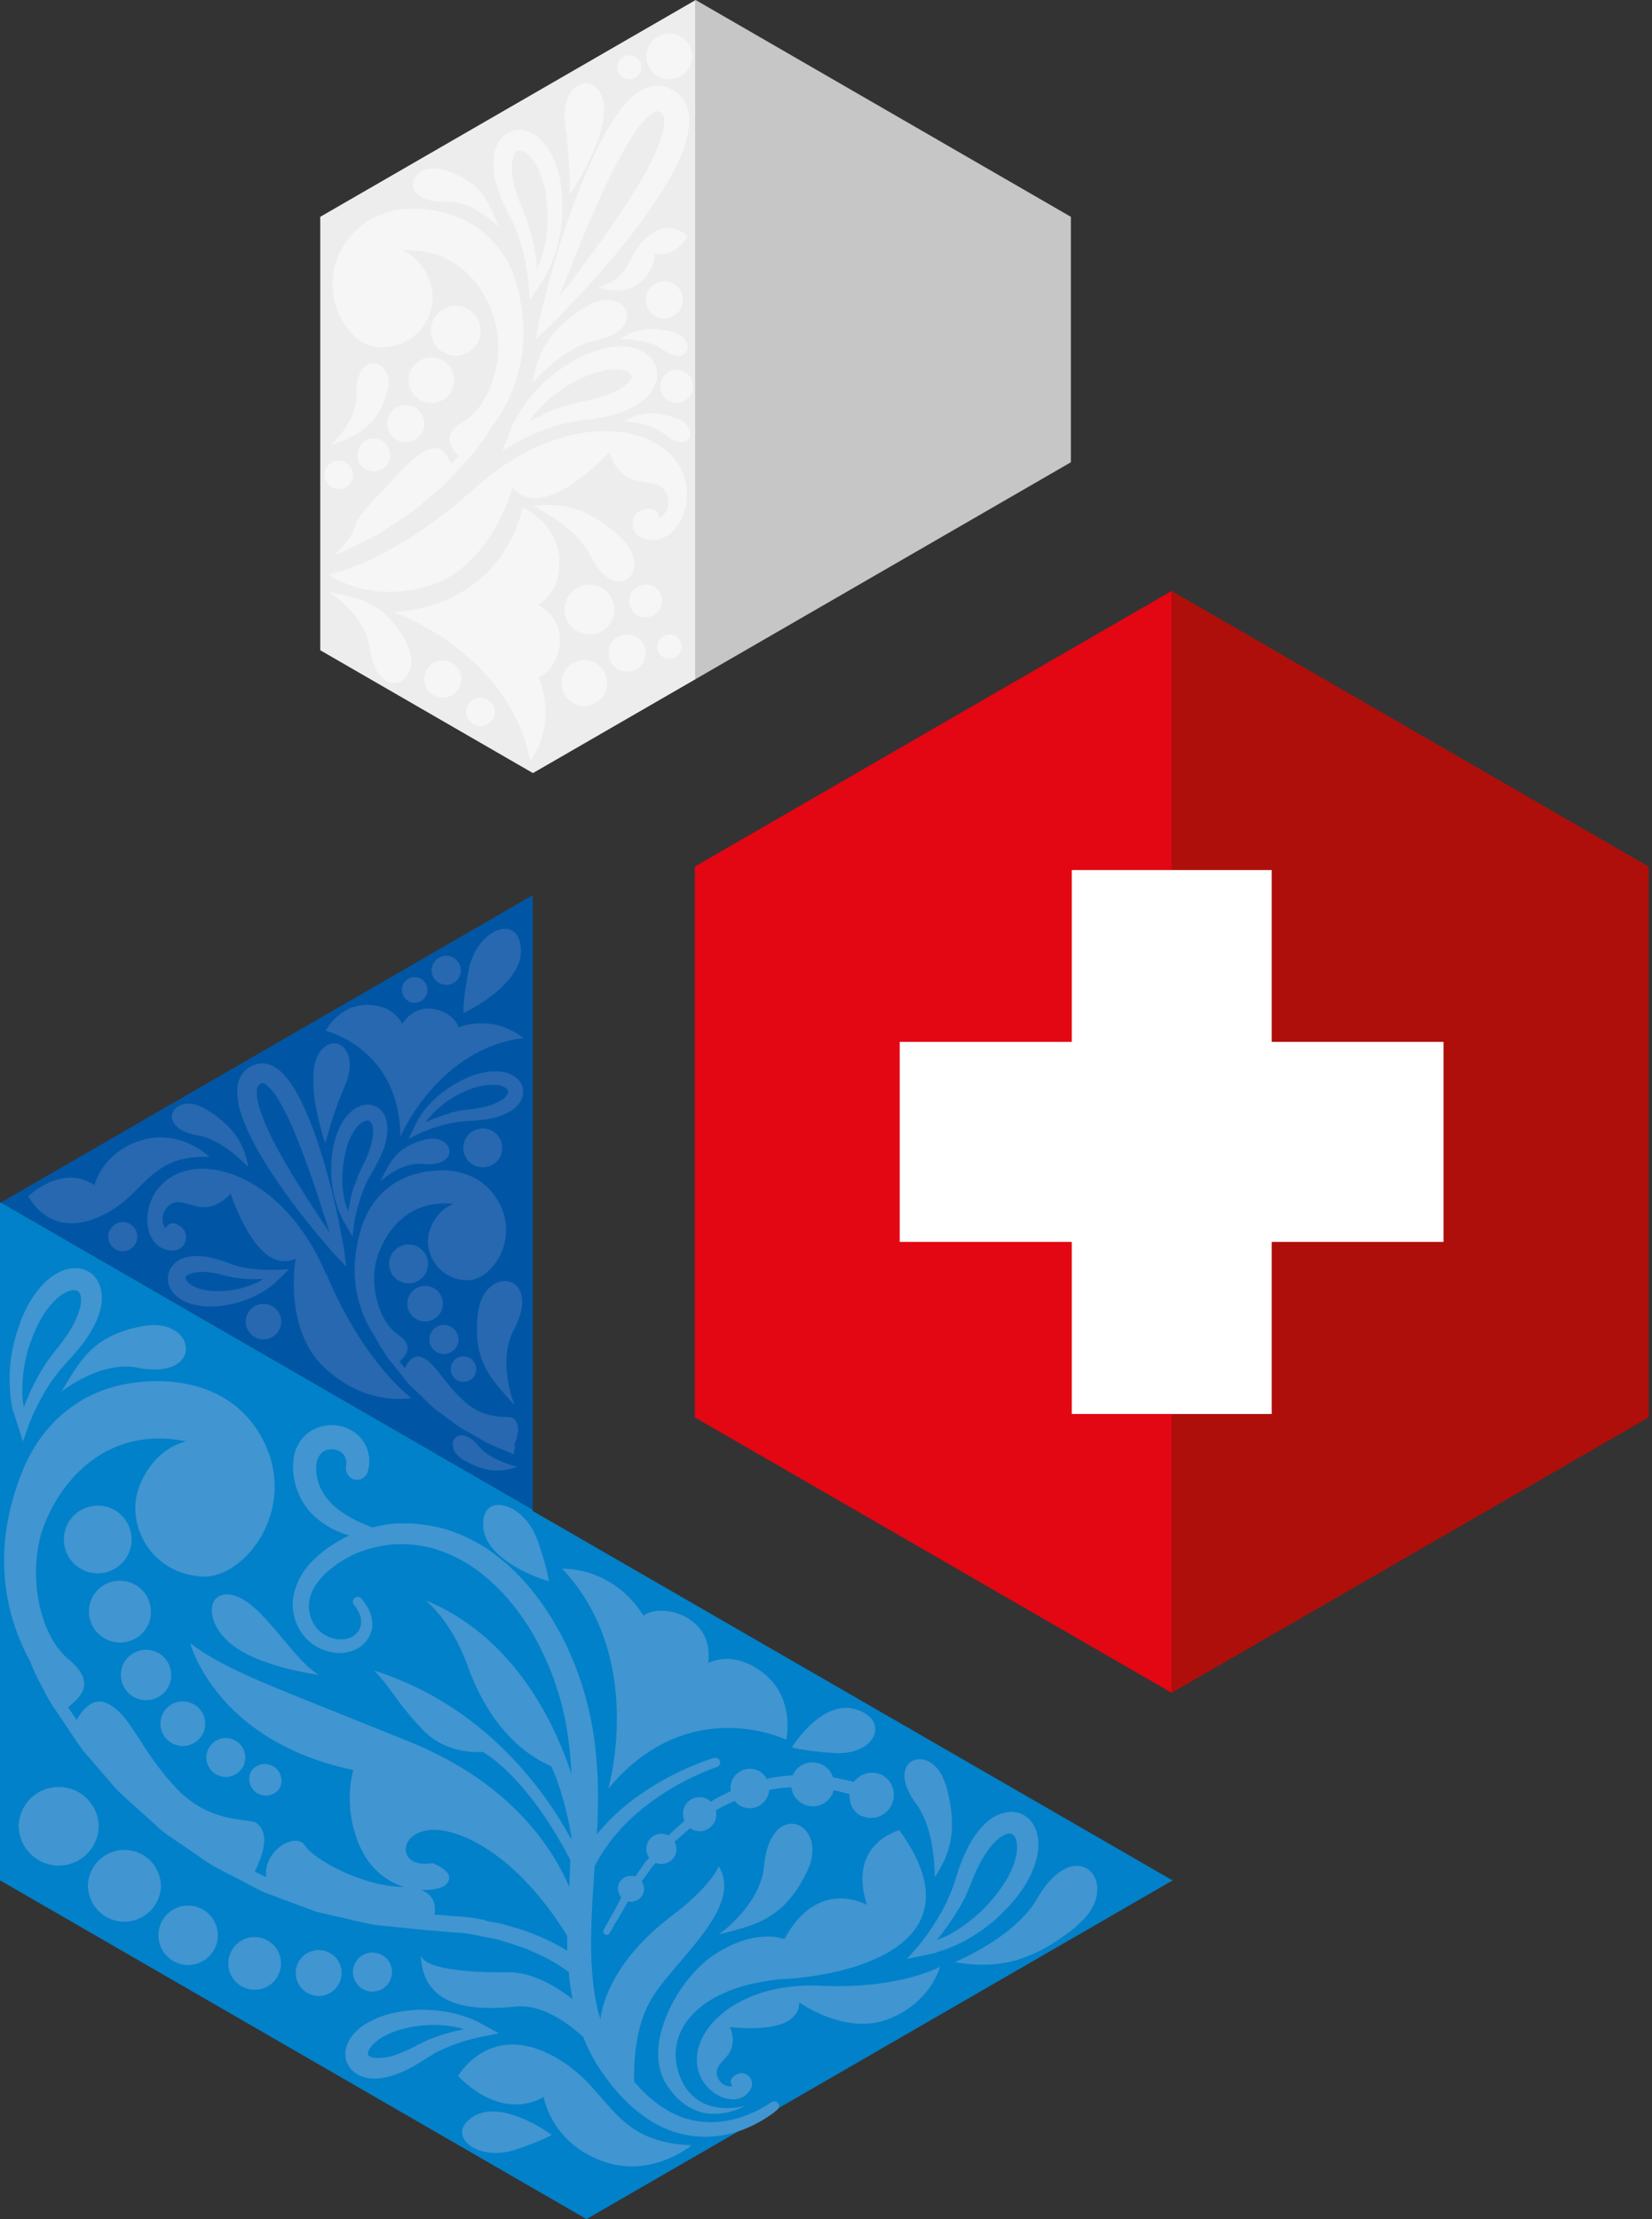 <svg width="35" height="47" fill="none" xmlns="http://www.w3.org/2000/svg"><rect width="100%" height="100%" fill="#333333" stroke="none"/><path d="M0 39.825L12.426 47l12.42-7.175v-.024l-.023.015-13.537-7.814v-.03L.019 25.468l-.019.01v14.348z" fill="#0081C9"/><path d="M4.963 34.872c-.645-.461-.616-1.226-.025-1.086.63.154 1.27 1.385 1.823 1.688 0 0-1.154-.14-1.798-.602zm6.559 9.536s-.808.577-1.818-.437c0 0 .63-1.12 1.943-.462 1.317.659 1.226 1.861 3.005 1.928 0 0-.86.726-1.914.327-1.077-.408-1.221-1.356-1.221-1.356" fill="#4195D1"/><path d="M10.031 44.827c-.62.38.063.971.875.707.592-.193.784-.318.784-.318s-1.039-.77-1.659-.39zm-8.786-5.314a.852.852 0 01-.85-.846.849.849 0 011.697 0c0 .466-.38.846-.847.846zm2.165.414a.774.774 0 11-1.548 0 .774.774 0 011.547 0zm.576.433c.347 0 .63.283.63.63a.632.632 0 01-.63.629.632.632 0 01-.63-.63c0-.346.284-.63.63-.63zm1.967 1.225a.558.558 0 11-1.116 0 .558.558 0 011.116 0zm1.284.203a.484.484 0 11-.971 0c0-.27.216-.486.486-.486.269 0 .485.216.485.486zm1.068-.02a.413.413 0 11-.827 0 .413.413 0 01.827 0zm12.007-1.332c.043-.081.086-.163.135-.25.038-.091.081-.187.12-.284.072-.187.149-.365.255-.543.1-.173.23-.341.375-.447.072-.053.149-.082.197-.077.048 0 .058.02.091.048.072.077.082.293.03.476-.049.192-.14.38-.256.553a3.293 3.293 0 01-.375.471 3.31 3.31 0 01-.784.597 2.161 2.161 0 01-.255.11c.13-.159.299-.375.462-.659m-.457.914c.101-.029.226-.067.361-.13a2.87 2.87 0 00.442-.235 3.34 3.34 0 00.476-.361c.145-.135.308-.303.448-.486.14-.187.269-.399.35-.649.04-.125.073-.26.073-.404a.805.805 0 00-.125-.466.538.538 0 00-.51-.236.82.82 0 00-.433.192c-.216.183-.346.4-.452.611a3.85 3.85 0 00-.235.62c-.03.092-.063.178-.092.26-.038.082-.072.164-.105.24-.15.303-.313.544-.428.703-.12.163-.193.245-.193.245l-.211.24.394-.081c.058-.015.14-.025.24-.058M.842 29.083c.048-.077.096-.154.149-.236.057-.077.12-.159.182-.24.125-.154.24-.308.342-.481.096-.173.182-.366.197-.539.01-.086 0-.163-.029-.206-.024-.044-.043-.039-.087-.053-.1-.024-.288.072-.423.206-.14.135-.26.308-.35.486a3.53 3.53 0 00-.222.548 2.967 2.967 0 00-.125.962c0 .101.014.192.029.274.072-.187.178-.438.337-.716m-.558.831a2.164 2.164 0 01-.063-.375 3.204 3.204 0 01.067-1.072c.049-.188.111-.409.202-.615a2.22 2.22 0 01.385-.616c.087-.096.188-.188.313-.26a.771.771 0 01.457-.12.535.535 0 01.452.322.834.834 0 01.048.462c-.048.274-.173.49-.298.683-.13.192-.28.36-.414.505-.063.067-.12.14-.178.202-.053.072-.1.14-.154.206a4.725 4.725 0 00-.394.707c-.082.183-.116.284-.116.284l-.105.298-.12-.375c-.015-.053-.049-.13-.068-.236m15.888 9.613c-.077.827-.962 1.443-.962 1.443.736-.202 1.366-.289 1.871-1.328.505-1.038-.774-1.6-.909-.115zm6.646 1.246c-1.01.831-1.765.923-2.602.779 0 0 1.27-.52 1.741-1.342.851-1.476 1.866-.274.856.558m-2.789-2.972c.264.919.106 1.448-.236 1.962 0 0 .024-1-.39-1.553-.735-1 .361-1.327.621-.409" fill="#4195D1"/><path d="M16.648 41.912c-1.813.13-2.607 1.097-2.25 2.049.355.952 1.384.64 1.384.64s-.976.596-1.654-.438c-.553-.846.245-2.27 1.015-2.77.884-.577 1.476-.322 1.476-.322.707-1.327 1.75-.726 1.75-.726-.428-1.294.683-1.582.683-1.582 1.625 2.226-.591 3.024-2.409 3.154" fill="#4195D1"/><path d="M17.398 42.057c1.65.077 2.515-.4 2.515-.4s-.178.75-1.092 1.107c-.909.356-1.89-.356-1.89-.356s.039.322-.389.466c-.428.145-1.077.058-1.077.058s.135.27 0 .524c-.096.188-.375.318-.25.563.1.202.303.168.303.168-.096-.134.014-.235.154-.274.144-.038.404.168.163.428-.24.26-.76.091-.976-.322-.428-.822.61-2.053 2.53-1.962m-9.392 1.159c.125-.092.279-.164.433-.212a2.5 2.5 0 011.269-.062c.048.01.087.024.13.038-.149.03-.337.072-.548.145-.072.028-.144.052-.217.081-.072.039-.149.072-.226.11a2.977 2.977 0 01-.437.198 1.11 1.11 0 01-.452.072.243.243 0 01-.14-.048c-.019-.02 0-.014-.014-.038-.01-.058.082-.198.207-.284m-.472.692c.135.092.275.11.395.116.24 0 .437-.072.615-.15.178-.076.337-.177.476-.269a3.1 3.1 0 00.188-.115c.067-.034.13-.063.187-.091a3.83 3.83 0 01.813-.26l.067-.015.299-.057-.323-.178c-.043-.02-.1-.063-.182-.096a2.606 2.606 0 00-.697-.197 2.837 2.837 0 00-1.03.038 1.876 1.876 0 00-.572.221 1.134 1.134 0 00-.27.221.687.687 0 00-.177.376.479.479 0 00.211.452m10.132-6.776c-.654-.043-.884-.12-.884-.12s.63-1.03 1.36-.803c.731.23.419.986-.48.923m-7.415-4.775c-.082-.765.85-.572 1.149.279.216.62.236.86.236.86s-1.309-.374-1.39-1.139m-8.526.875a.722.722 0 01-.264-.981.722.722 0 01.98-.264.717.717 0 11-.716 1.245zM3.12 34.45a.659.659 0 11-1.14-.661.659.659 0 011.14.66zm.241.562a.54.54 0 01.198.73.54.54 0 01-.731.198.54.54 0 01-.198-.731.54.54 0 01.731-.197zm.924 1.731a.476.476 0 01-.65.173.472.472 0 01-.173-.644.476.476 0 01.65-.173c.225.13.302.418.173.644zm.855.687a.41.41 0 01-.562.15.41.41 0 01-.15-.563.41.41 0 01.563-.149.41.41 0 01.15.563zm.79.438a.353.353 0 01-.612-.35.353.353 0 01.611.35zm12.305.592a.478.478 0 01-.236-.457 3.178 3.178 0 00-.341-.087c-.01.039-.015.077-.039.111a.459.459 0 01-.63.168.45.45 0 01-.221-.341c-.144.01-.298.02-.447.053-.01 0-.015 0-.024.005a.417.417 0 01-.62.332.371.371 0 01-.111-.102c-.135.063-.274.125-.4.202a.356.356 0 01-.529.39c-.004 0-.009-.01-.014-.015-.11.101-.23.193-.332.294a.318.318 0 010 .308.323.323 0 01-.399.134c-.033.039-.072.082-.1.12-.068.097-.13.183-.198.274a.28.28 0 01.015.294.285.285 0 01-.303.13c-.096.158-.169.303-.236.404-.096.163-.15.26-.15.26a.07.07 0 01-.1.033.073.073 0 01-.029-.101l.15-.27c.066-.105.134-.25.225-.413a.268.268 0 01-.038-.322.284.284 0 01.332-.12l.192-.28c.029-.042.067-.08.1-.12a.332.332 0 01-.018-.346.325.325 0 01.428-.125c.105-.105.226-.202.341-.307a.362.362 0 01.01-.323.356.356 0 01.49-.13c.02.015.034.034.053.049.135-.087.284-.159.428-.226a.425.425 0 01.043-.265.417.417 0 01.568-.154.406.406 0 01.149.164c.01 0 .019-.005.029-.01.182-.043.36-.057.529-.072.004-.014.004-.029.014-.043a.458.458 0 01.832.086c.168.03.317.068.442.101a.48.48 0 01.625-.134.486.486 0 01-.485.841m-5.343-.567s.808-2.78-.98-4.66c1.202.024 1.721.995 1.721.995.414-.288 1.515.025 1.375 1.006 0 0 .534-.308 1.193.23.659.539.461 1.395.461 1.395s-2.058-1.015-3.77 1.034z" fill="#4195D1"/><path d="M10.29 40.681c.102.02.198.039.294.053.091.024.183.053.27.077.35.096.644.226.88.346.105.053.201.111.283.16v-.313c-.322-.53-1.067-1.592-2.111-2.068-1.428-.65-1.707.692-.745.524 0 0 .557.197.279.462-.068.062-.27.12-.52.105.284.111.322.347.284.525.154.01.313.024.462.033.22.01.432.048.63.087m-9.007-4.285c-.077-.115-.154-.226-.226-.341-.077-.125-.125-.236-.193-.356a3.916 3.916 0 01-.23-.5c-.481-.875-.885-2.28-.15-4.068.38-.919 1.145-1.63 2.198-1.813 1.072-.188 2.385.053 2.948 1.322.63 1.433-.495 2.809-1.351 2.76-1.12-.062-1.66-1.158-1.313-1.961.346-.808.98-.9.98-.9-1.75-.36-2.72.928-3.038 1.832-.322.9-.125 2.232.548 2.79.62.519.192.826-.02 1.01l.063.09.12.178c.106-.197.347-.528.693-.331.476.274.673.986 1.414 1.77.735.783 1.558.624 1.712.75.298.24.096.726-.044 1.019.072.038.145.072.217.11.01 0 .019.005.024.01-.072-.567.625-.966.817-.673.212.322 1.255.87 2.073.88h.029c-.37-.116-.765-.394-.986-.981-.308-.813-.087-1.496-.087-1.496-2.914-.605-3.457-2.683-3.457-2.683.832.606 1.591.846 4.65 2.087 2.202.89 3.068 2.332 3.38 3.073.01-.188.015-.38.024-.568-.274-.533-.961-1.726-1.851-2.293 0 0-.73.086-1.255-.447-.524-.53-.736-.967-1.053-1.275 2.423.765 3.698 2.679 4.179 3.578v-.067c-.164-.972-.428-1.486-.428-1.486-1-.438-1.52-1.433-1.756-2.092-.355-1-.908-1.423-.908-1.423 1.88.774 2.736 2.596 3.096 3.683a9.046 9.046 0 00-.11-1.02 6.028 6.028 0 00-.697-1.928c-.327-.572-.775-1.087-1.29-1.438a3.135 3.135 0 00-.821-.39 2.642 2.642 0 00-.861-.09 2.739 2.739 0 00-.798.197 2.43 2.43 0 00-.64.423c-.173.168-.293.356-.332.553-.043.197.01.39.106.538a.67.67 0 00.409.284c.134.034.293.02.394-.043.216-.125.202-.351.15-.476-.059-.13-.121-.193-.116-.193a.099.099 0 01.01-.144.1.1 0 01.144.01c-.005.005.072.067.163.24a.72.72 0 01.067.366.626.626 0 01-.279.433.812.812 0 01-.61.09.993.993 0 01-.587-.374 1.064 1.064 0 01-.197-.784 1.42 1.42 0 01.409-.77c.22-.22.452-.374.74-.523l.043-.015-.057-.014a1.853 1.853 0 01-.669-.375 1.419 1.419 0 01-.447-.813 1.25 1.25 0 010-.5.823.823 0 01.293-.471.846.846 0 01.938-.043.75.75 0 01.36.6c0 .087 0 .15-.014.188l-.014.062a.238.238 0 01-.279.183.242.242 0 01-.183-.279c-.01 0 .058-.211-.134-.317-.096-.058-.27-.068-.366.014a.382.382 0 00-.115.178.777.777 0 00-.01.303c.03.216.135.414.28.568.143.158.326.274.494.365.164.087.313.144.419.183a2.51 2.51 0 01.384-.077 3.2 3.2 0 011.02.077c.341.081.668.235.976.423.606.404 1.092.957 1.472 1.61.365.616.634 1.347.774 2.073.144.731.159 1.477.13 2.193 0 .067-.01.135-.015.202a4.442 4.442 0 01.755-.726 5.78 5.78 0 011.16-.678c.33-.15.571-.216.571-.216a.103.103 0 01.125.067.098.098 0 01-.067.125s-.221.072-.539.226a5.451 5.451 0 00-1.082.692c-.178.15-.346.308-.485.477a2.09 2.09 0 00-.193.24c-.057.082-.115.154-.154.23-.043.073-.081.14-.12.203-.005.014-.01.019-.014.033-.029.404-.053.803-.067 1.193-.024.659 0 1.293.134 1.86.015.063.039.121.053.184.101-.688.577-1.477 1.515-2.188.856-.65.995-1.049.995-1.049.544.895-1 2.034-1.457 2.861-.312.563-.346 1.29-.336 1.698.307.37.668.635 1.024.76.38.134.745.115 1.029.053a2.51 2.51 0 00.644-.246c.145-.076.207-.13.207-.125.043-.033.106-.029.14.01a.1.1 0 01-.01.144s-.072.068-.221.164c-.15.096-.37.226-.693.322-.317.091-.745.14-1.202.005-.462-.125-.914-.448-1.284-.875a5.392 5.392 0 01-.274-.347c-.077-.115-.159-.23-.236-.375a3.547 3.547 0 01-.202-.432c-.331-.303-.884-.703-1.442-.645-.88.091-1.962.034-2-1.087.076.294 1.024.37 1.86.361.52-.005 1.034.322 1.357.572a4.619 4.619 0 01-.082-.577c-.101-.072-.255-.182-.472-.293a4.304 4.304 0 00-.812-.327c-.082-.024-.164-.053-.255-.077-.091-.02-.183-.034-.274-.053-.188-.038-.385-.082-.596-.087l-.674-.057a83.83 83.83 0 00-.721-.072c-.125-.015-.25-.02-.375-.044a25.412 25.412 0 00-.39-.086c-.26-.063-.529-.12-.798-.188-.26-.096-.52-.192-.788-.293-.13-.053-.27-.091-.4-.159-.125-.067-.254-.134-.384-.202-.255-.14-.524-.255-.765-.418-.24-.168-.48-.332-.726-.5a2.078 2.078 0 01-.341-.274l-.327-.294c-.217-.197-.443-.38-.626-.61l-.562-.65c-.168-.226-.317-.466-.471-.692m1.62-7.424c-.798-.154-1.616.51-1.616.51.395-.636.645-1.203 1.756-1.395 1.115-.188 1.293 1.163-.14.885z" fill="#4195D1"/><path d="M11.286 18.96L.02 25.468l11.267 6.506V18.961z" fill="#0056A4"/><path d="M6.804 22.25c.318-.39.808.014.515.716a9.14 9.14 0 00-.428 1.25s-.505-1.452-.092-1.966m1.684 4.895a.417.417 0 01-.202-.549.417.417 0 01.548-.201.417.417 0 01.202.548.411.411 0 01-.548.197m1.572-2.452a.417.417 0 01-.202-.548.417.417 0 01.548-.202.417.417 0 01.202.548.411.411 0 01-.548.197m-.707 3.087a.378.378 0 01-.5.183.378.378 0 01-.183-.5.378.378 0 01.5-.183c.188.087.27.313.183.5zm-3.424.38a.378.378 0 01-.5.183.378.378 0 01-.182-.5.378.378 0 01.5-.183.378.378 0 01.182.5zm3.593-.067a.308.308 0 11-.26.557.308.308 0 01.26-.557zm.047-7.819a.308.308 0 11-.259.557.308.308 0 01.26-.557zm-6.842 5.645a.308.308 0 11-.26.558.308.308 0 01.26-.558zm7.343 3.203a.269.269 0 01-.361.13.273.273 0 01-.13-.36.273.273 0 01.36-.13.273.273 0 01.13.36zM9.03 21.081a.269.269 0 01-.36.13.273.273 0 01-.13-.36.273.273 0 01.361-.13.273.273 0 01.13.36z" fill="#2768B1"/><path d="M9.954 27.116c-.644.02-1.005-.577-.851-1.053.159-.476.514-.563.514-.563-1.014-.12-1.505.669-1.644 1.198-.14.529.043 1.279.452 1.563.38.264.149.461.038.577.015.014.024.033.039.048.024.029.053.062.077.096.053-.12.173-.322.38-.226.283.134.432.529.894.938.462.408.923.279 1.015.341.182.125.091.409.024.582.01 0 .014.005.024.01-.015.057-.024.115-.034.173a3.386 3.386 0 01-.149-.063c-.149-.067-.313-.12-.457-.202l-.437-.25a1.24 1.24 0 01-.212-.14l-.202-.148c-.135-.101-.274-.193-.385-.318-.12-.115-.235-.23-.355-.341-.111-.12-.202-.25-.303-.37a2.654 2.654 0 00-.15-.183c-.052-.068-.081-.13-.124-.193a3.118 3.118 0 01-.16-.274c-.317-.476-.62-1.255-.292-2.313.168-.543.567-.985 1.163-1.144.606-.164 1.366-.091 1.75.606.433.784-.139 1.625-.63 1.644m-3.024-.125c.798 1.9 1.798 2.621 1.798 2.621s-.937.202-1.832-.635c-.894-.836-.615-2.317-.615-2.317s-.346.216-.736-.193c-.39-.404-.644-1.183-.644-1.183s-.236.298-.587.289c-.264-.005-.558-.25-.77.019-.173.221-.028.433-.028.433.1-.183.274-.116.394.029.115.14.029.543-.394.413-.423-.13-.515-.808-.164-1.27.698-.923 2.645-.413 3.573 1.8m.606-1.891c.024-.062.048-.125.067-.192.03-.063.063-.13.092-.202.067-.125.125-.255.168-.395.043-.139.072-.288.058-.413a.236.236 0 00-.053-.14c-.024-.028-.039-.024-.072-.024-.077 0-.198.097-.27.212a1.243 1.243 0 00-.173.4 2.596 2.596 0 00-.072.422c-.01.13-.01.265 0 .38.01.12.029.226.053.322.02.073.043.135.063.193.024-.145.057-.337.13-.563m-.27.678a1.48 1.48 0 01-.1-.255 2.343 2.343 0 01-.12-.774c-.001-.14.013-.308.047-.471.034-.164.087-.332.183-.495a.824.824 0 01.182-.231.584.584 0 01.308-.154.392.392 0 01.37.159c.077.11.097.22.101.322.005.202-.048.375-.11.529a3.465 3.465 0 01-.217.423c-.033.058-.067.115-.096.173a2.617 2.617 0 00-.077.173 3.83 3.83 0 00-.173.563c-.029.14-.038.22-.038.22l-.03.227-.143-.25c-.02-.039-.053-.087-.087-.154" fill="#2768B1"/><path d="M4.14 27.26c.11.048.24.077.37.082.13.01.25 0 .38-.014.116-.02.231-.039.332-.077a1.56 1.56 0 00.27-.11c.033-.015.062-.04.09-.054-.12.005-.268.01-.446-.005-.058-.01-.12-.014-.183-.024l-.192-.043a2.018 2.018 0 00-.37-.072.88.88 0 00-.361.034c-.048.019-.087.048-.096.067-.01.02 0 .014 0 .034 0 .048.1.144.211.187M3.66 26.8a.528.528 0 01.28-.169c.182-.048.346-.028.495 0 .149.03.288.077.408.12l.164.058c.058.015.11.024.163.039a3 3 0 00.52.048h.2l.235-.014-.211.206c-.03.024-.068.068-.12.11a1.806 1.806 0 01-.5.299 2.202 2.202 0 01-.37.12c-.126.024-.275.053-.424.053a1.51 1.51 0 01-.476-.062.848.848 0 01-.245-.125.548.548 0 01-.202-.27.431.431 0 01.081-.409m5.296-2.15c-.462-.048-.895.37-.895.37.193-.38.308-.716.933-.884.625-.164.794.6-.033.51m.871 6.275c.475.274.793.26 1.13.14 0 0-.564-.126-.818-.434-.457-.553-.794.02-.318.294m-5.491-7.449c.644.38.841.77.928 1.245 0 0-.53-.581-1.063-.673-.962-.168-.515-.947.135-.572zm2.39 1.813a20.818 20.818 0 00-.49-1.327 5.816 5.816 0 00-.347-.693 1.311 1.311 0 00-.221-.274c-.039-.034-.072-.053-.092-.053h-.024c-.019.005-.038.015-.033.015-.044.024-.072.062-.077.168 0 .101.024.221.057.341.077.24.183.481.299.707.235.457.495.866.716 1.217.183.284.341.524.471.712-.067-.217-.158-.496-.26-.813zm.437 1.356s-.096-.101-.255-.289c-.158-.187-.39-.456-.64-.793-.254-.337-.543-.74-.807-1.207a4.346 4.346 0 01-.351-.77 1.588 1.588 0 01-.082-.476c0-.09.015-.187.063-.288a.519.519 0 01.235-.24.402.402 0 01.159-.053.49.49 0 01.188.01c.12.028.201.09.269.148.134.12.216.246.298.375.154.255.26.51.36.76.193.5.323.976.429 1.385.105.409.168.755.216.995.048.241.062.38.062.38l.034.25-.173-.187H7.16zm-5.155-1.539s-.577-.486-1.404.226c0 0 .409.885 1.447.462 1.04-.424 1.04-1.342 2.39-1.29 0 0-.61-.6-1.433-.355-.841.25-1.005.957-1.005.957m9.036-5.001c-.038-.774-.942-.442-1.11.457-.126.654-.107.894-.107.894s1.255-.577 1.217-1.356" fill="#2768B1"/><path d="M8.482 24.072s.799-1.866 2.607-2.087c-.664-.524-1.376-.226-1.376-.226-.09-.341-.831-.659-1.192-.067 0 0-.15-.404-.745-.409-.597 0-.876.548-.876.548s1.568.37 1.582 2.241z" fill="#2768B1"/><path d="M9.531 23.572c.058-.014.12-.029.187-.043l.207-.03c.135-.014.265-.033.4-.071.13-.039.264-.092.355-.169a.249.249 0 00.087-.115c.01-.034 0-.038-.02-.067-.038-.058-.177-.106-.307-.101-.135 0-.274.024-.404.067a2.148 2.148 0 00-.673.366 1.62 1.62 0 00-.226.211 1.487 1.487 0 00-.12.15 3.2 3.2 0 01.51-.188m-.679.14a2.125 2.125 0 01.38-.463 2.53 2.53 0 01.716-.452c.145-.057.308-.105.486-.115.087 0 .183 0 .28.024a.541.541 0 01.283.164.38.38 0 01.067.375.536.536 0 01-.202.25c-.159.11-.322.158-.476.187a2.484 2.484 0 01-.447.048c-.063 0-.125.01-.188.015-.062.01-.12.019-.173.029-.226.043-.409.11-.534.158a2.431 2.431 0 00-.192.082l-.192.096.12-.245c.02-.034.038-.087.077-.15m2.029 4.449c-.356.673.02 1.587.02 1.587-.462-.524-.905-.904-.775-1.953.135-1.048 1.395-.841.755.366z" fill="#2768B1"/><path d="M14.72 18.355V30.02l10.103 5.833V12.517l-10.104 5.838z" fill="#E30613"/><path d="M34.93 18.355l-10.107-5.838v23.336L34.93 30.02V18.355z" fill="#AE0F0A"/><path d="M30.583 22.067h-3.64v-3.64h-4.236v3.64h-3.645v4.236h3.645v3.645h4.236v-3.645h3.64v-4.236z" fill="#fff"/><path d="M14.739 0L6.785 4.592v9.18l4.506 2.602 3.448-1.991V0z" fill="#EDEDED"/><path d="M22.688 4.592L14.738 0v14.383l7.95-4.592V4.592z" fill="#C6C6C6"/><path d="M12.743 2.014c-.226-.514-.88-.22-.77.625.116.856.097 1.482.097 1.482s.971-1.424.673-2.102M9.848 7.496a.527.527 0 10-.386-.981.527.527 0 00.386.981zm2.832 5.906a.527.527 0 10-.385-.982.527.527 0 00.386.982zM8.69 8.227a.481.481 0 10.9-.351.481.481 0 00-.627-.274.481.481 0 00-.274.625zm3.24 6.415a.48.48 0 00.625.274.48.48 0 00.274-.625.48.48 0 00-.625-.274.48.48 0 00-.274.625zM13.729 1.37a.48.48 0 00.625.274.48.48 0 00.274-.625.48.48 0 00-.625-.274.48.48 0 00-.274.625zM8.454 8.607a.39.39 0 00-.221.51.39.39 0 00.51.221.39.39 0 00.22-.51.39.39 0 00-.51-.22zm4.688 4.857a.39.39 0 00-.221.51.39.39 0 00.51.221.39.39 0 00.22-.51.39.39 0 00-.509-.22zm.788-7.477a.39.39 0 00-.22.51.39.39 0 00.51.22.39.39 0 00.22-.51.39.39 0 00-.51-.22zm-4.692 8.03a.39.39 0 00-.222.51.39.39 0 00.51.221.39.39 0 00.221-.51.39.39 0 00-.51-.22zM7.593 9.762c.067.177.27.269.452.197a.346.346 0 00.197-.452.346.346 0 10-.644.255m5.756 3.092a.346.346 0 00.452.197.346.346 0 00.197-.452.346.346 0 10-.645.255m.65-4.544a.346.346 0 00.452.196.346.346 0 00.197-.452.346.346 0 10-.644.255m-7.117 1.856a.307.307 0 00.39.174.306.306 0 00.172-.39.31.31 0 00-.394-.173.306.306 0 00-.173.39m3.01 5.02c.063.153.236.23.39.173a.306.306 0 00.173-.39.31.31 0 00-.395-.173.306.306 0 00-.173.39m4.044-1.4a.26.26 0 00.332.15.26.26 0 00.15-.332.253.253 0 00-.333-.145.253.253 0 00-.144.332M13.09 1.515a.26.26 0 00.331.149.26.26 0 00.15-.332.253.253 0 00-.333-.144.253.253 0 00-.144.331" fill="#F6F6F6"/><path d="M10.973 6.117c-.173-.707-.649-1.308-1.394-1.559-.76-.254-1.736-.226-2.289.635-.615.967.048 2.092.673 2.155.823.081 1.332-.654 1.174-1.28-.164-.625-.616-.764-.616-.764 1.308-.067 1.87.976 2.005 1.664.135.687-.158 1.635-.707 1.962-.51.307-.23.577-.1.73-.02.02-.034.039-.053.058-.034.039-.073.077-.106.116-.058-.154-.193-.424-.467-.318-.375.15-.678.553-1.221 1.126-.606.644-.11.428-.78 1.11.054-.019.111-.038.164-.062.193-.096.385-.188.582-.284.101-.043.193-.096.28-.159l.268-.178c.178-.115.366-.226.52-.37l.48-.409c.15-.144.28-.302.419-.447.067-.072.135-.149.202-.22.072-.083.12-.16.178-.237.082-.105.154-.22.226-.336.447-.582.894-1.553.563-2.934zm-.933 4.236c-1.71 1.553-3.072 1.817-3.072 1.817s.86.649 2.164.22c1.303-.427 1.726-2.067 1.726-2.067s.25.385.841.154c.592-.226 1.212-.9 1.212-.9s.097.414.462.568c.27.115.688.01.774.385.072.308-.178.452-.178.452-.014-.231-.226-.245-.413-.159-.188.087-.284.539.207.61.49.068.903-.576.764-1.216-.274-1.27-2.496-1.668-4.486.14m1.211-5.395a16.884 16.884 0 01-.072-.25c-.033-.086-.067-.173-.1-.264a3.168 3.168 0 01-.183-.52c-.044-.177-.072-.37-.039-.533a.363.363 0 01.077-.178c.034-.034.048-.024.091-.024.097.005.24.134.327.293.092.159.154.341.193.524a3.074 3.074 0 01.024 1.034 2.702 2.702 0 01-.096.409 1.603 1.603 0 01-.097.235 5.004 5.004 0 00-.12-.726m.289.89a2.46 2.46 0 00.154-.317c.053-.125.1-.275.134-.438a3.44 3.44 0 00.077-.543 3.769 3.769 0 00-.024-.606 1.995 1.995 0 00-.192-.65 1.283 1.283 0 00-.212-.312.747.747 0 00-.38-.226.502.502 0 00-.485.173.716.716 0 00-.159.404c-.024.26.029.486.096.688.068.202.159.394.245.557.039.077.073.154.111.231.029.077.058.154.087.226.096.294.149.553.173.736.024.183.033.284.033.284l.02.293.206-.308c.03-.043.077-.106.12-.192m1.438 1.972c-.173.01-.355.057-.529.125a3.562 3.562 0 00-.485.25 3.06 3.06 0 00-.385.293 2.311 2.311 0 00-.284.303c-.033.043-.057.087-.086.125a4.59 4.59 0 01.582-.264c.081-.025.163-.053.25-.082.091-.02.182-.044.278-.068.178-.033.352-.076.525-.139.168-.063.341-.15.447-.26.053-.053.086-.11.086-.14 0-.033-.01-.018-.019-.042-.033-.058-.216-.116-.385-.097m.91.27a.761.761 0 01-.265.38c-.212.173-.433.25-.645.312a3.827 3.827 0 01-.605.106c-.087.01-.169.024-.246.034-.081.019-.158.038-.23.053a4.36 4.36 0 00-.89.355l-.067.039-.299.163.154-.384c.02-.048.044-.125.092-.212a2.987 2.987 0 01.466-.673 3.321 3.321 0 01.928-.702 2.29 2.29 0 01.659-.217c.125-.014.255-.024.394 0a.781.781 0 01.423.202.55.55 0 01.14.549M9.454 4.27c.596-.024 1.116.548 1.116.548-.217-.505-.332-.942-1.12-1.207-.79-.26-1.068.702 0 .66" fill="#F6F6F6"/><path d="M12.411 6.497c-.803.504-1.038 1.005-1.125 1.61 0 0 .645-.755 1.318-.894 1.207-.25.61-1.221-.188-.716m1.924 2.37c-.505-.188-.813-.115-1.116.053 0 0 .563.029.86.279.534.457.76-.15.255-.337m-2.086-3.597c.202-.495.442-1.067.735-1.659.15-.293.313-.591.5-.856a1.49 1.49 0 01.303-.332.268.268 0 01.125-.062h.024s.015.005.005 0l.044.024c.052.029.086.086.081.221 0 .13-.048.284-.1.433a5.58 5.58 0 01-.443.88 19.492 19.492 0 01-1.015 1.495c-.255.347-.48.645-.663.876.105-.275.24-.62.399-1.02m-.669 1.702s.13-.125.351-.35c.217-.227.534-.549.885-.962a13.78 13.78 0 001.13-1.481 5.63 5.63 0 00.515-.957 2 2 0 00.144-.602c0-.115 0-.245-.058-.375a.65.65 0 00-.283-.327.804.804 0 00-.077-.043c-.048-.02-.077-.029-.12-.043a.58.58 0 00-.24-.005.846.846 0 00-.357.168c-.182.14-.298.298-.409.452a6.353 6.353 0 00-.519.943 15.366 15.366 0 00-.659 1.74c-.168.515-.274.953-.355 1.256-.077.307-.116.485-.116.485l-.062.318.235-.221-.005.004zm-3.236 5.997s2.453.86 2.89 3.155c.61-.89.173-1.775.173-1.775.428-.149.774-1.12-.014-1.534 0 0 .505-.226.457-.99-.049-.765-.78-1.068-.78-1.068s-.336 2.034-2.726 2.212zm-.51.755c-.096-.697-.865-1.183-.865-1.183.63.144 1.163.192 1.63 1.053.466.86-.596 1.385-.765.13zM7.55 8.367C7.564 8.944 7 9.434 7 9.434c.49-.197.919-.307 1.183-1.062.265-.755-.658-1.044-.634-.01m5.617 3.035c-.702-.654-1.25-.75-1.87-.683 0 0 .904.432 1.216 1.058.563 1.115 1.351.278.654-.37m.702-6.045s.385.158.702-.351c0 0-.36-.4-.836-.005-.476.394-.327.875-1.049 1.072 0 0 .419.217.813-.048.4-.27.37-.668.37-.668zm.39 1.678c-.53-.144-.827-.048-1.12.154 0 0 .572-.024.89.207.576.413.754-.217.23-.361z" fill="#F6F6F6"/></svg>